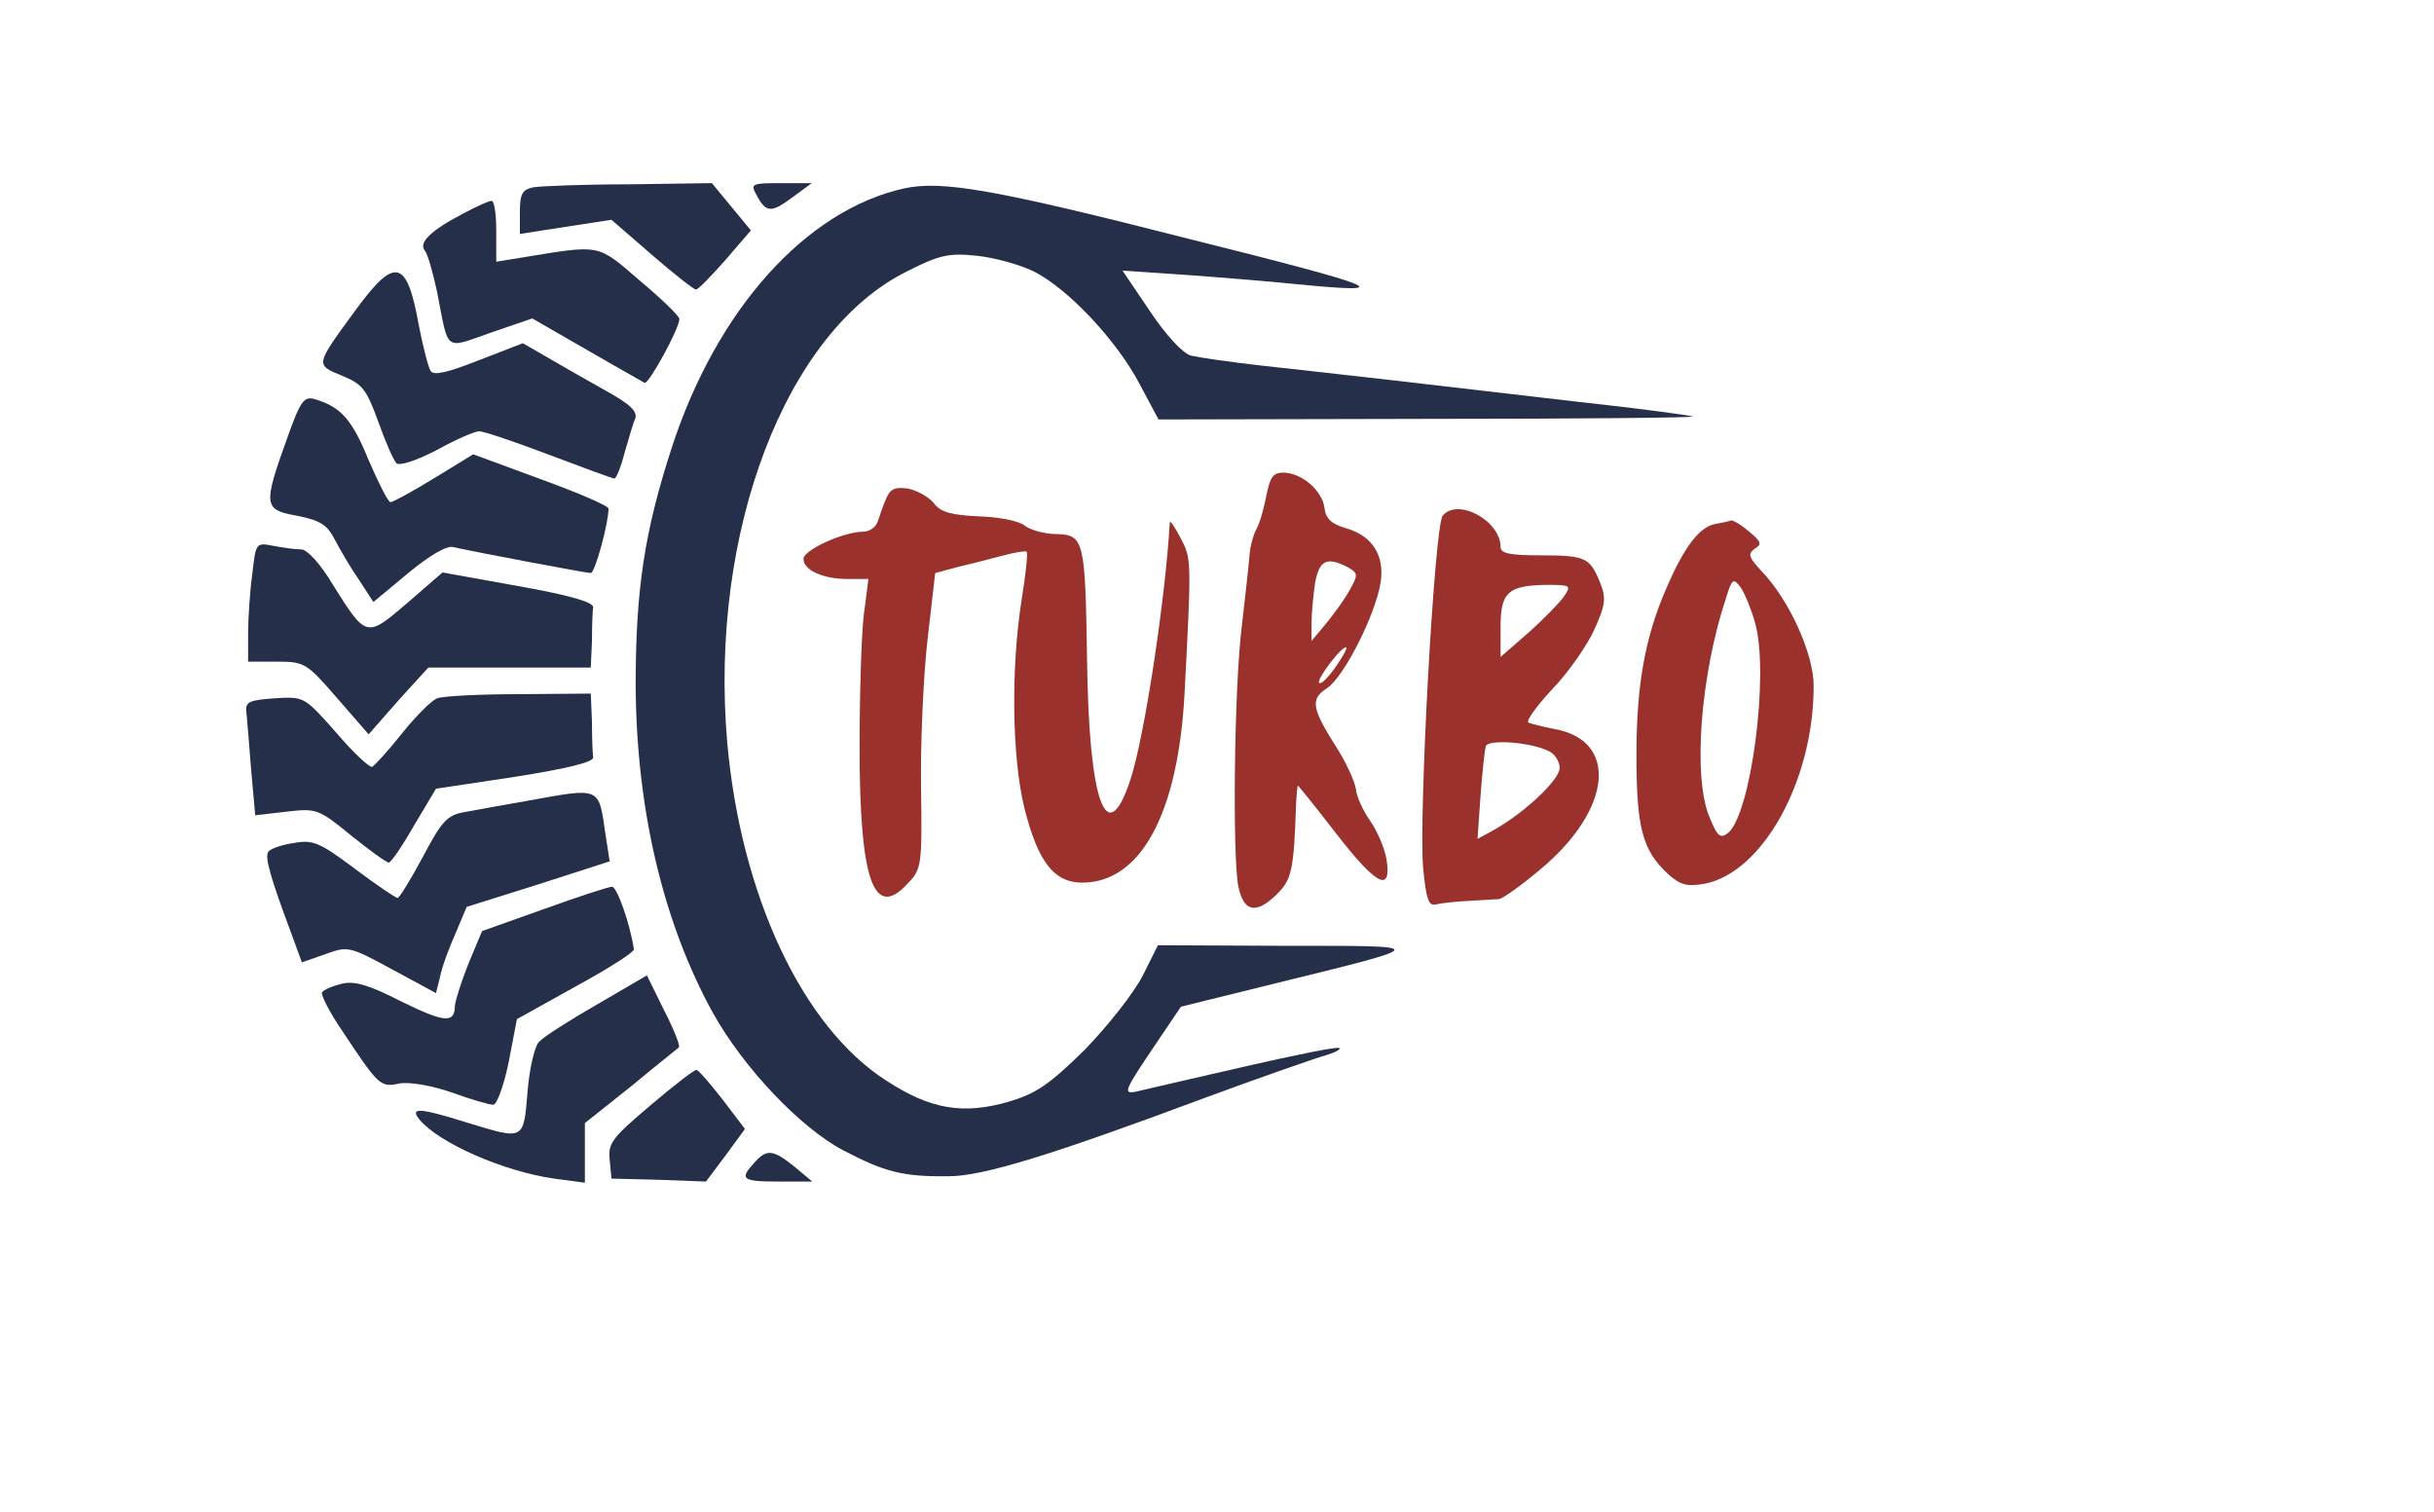 <?xml version="1.0" standalone="no"?>
<!DOCTYPE svg PUBLIC "-//W3C//DTD SVG 20010904//EN" "http://www.w3.org/TR/2001/REC-SVG-20010904/DTD/svg10.dtd">
<svg version="1.0" xmlns="http://www.w3.org/2000/svg"
  width="412pt" height="256pt" viewBox="0 0 412 256"
  preserveAspectRatio="xMidYMid meet" fill="#9b312c">

  <g transform="translate(0,256) scale(0.1,-0.1)"
    fill="#9b312c" stroke="none">
    <path fill="#252F4A"
      d="M903 2243 c-19 -4 -23 -11 -23 -42 l0 -37 77 12 78 12 68 -59 c37
-32 71 -59 75 -59 4 0 26 23 50 50 l43 50 -33 40 -33 40 -140 -2 c-77 0 -150
-3 -162 -5z" />
    <path fill="#252F4A" d="M1280 2231 c16 -31 25 -32 60 -6 l34 25 -52 0 c-49 0 -52 -1 -42 -19z" />
    <path
      fill="#252F4A"
      d="M1530 2241 c-166 -37 -317 -205 -393 -439 -46 -142 -61 -239 -61
-402 1 -208 46 -401 131 -555 52 -93 148 -194 220 -232 71 -37 101 -45 179
-44 58 0 174 36 429 131 86 32 189 68 213 75 13 4 22 9 19 11 -2 3 -76 -12
-163 -32 -88 -20 -169 -39 -182 -42 -21 -4 -18 3 27 70 l50 74 158 39 c268 66
267 64 21 64 l-218 1 -26 -52 c-15 -29 -59 -85 -98 -125 -60 -59 -82 -74 -129
-88 -77 -22 -132 -13 -207 36 -142 91 -246 314 -269 572 -31 356 99 697 305
798 55 28 71 31 118 26 29 -3 73 -15 97 -27 58 -30 139 -116 178 -190 l32 -60
457 1 c251 0 453 2 447 4 -5 2 -93 14 -195 25 -102 12 -241 28 -310 36 -69 8
-169 19 -223 25 -54 6 -108 14 -121 17 -14 4 -42 34 -70 76 l-46 68 103 -7
c56 -4 143 -11 192 -16 173 -17 148 -6 -180 76 -333 85 -421 100 -485 86z" />
    <path fill="#252F4A"
      d="M785 2199 c-56 -29 -77 -50 -66 -63 5 -6 14 -38 21 -71 20 -102 11
-96 91 -68 l70 24 92 -53 c50 -29 95 -54 98 -56 7 -3 59 92 59 108 0 5 -30 34
-67 65 -73 63 -65 61 -200 39 l-43 -7 0 52 c0 28 -3 51 -8 51 -4 0 -25 -9 -47
-21z" />
    <path fill="#252F4A"
      d="M604 2038 c-71 -97 -71 -95 -25 -114 34 -14 41 -22 61 -77 12 -34 26
-66 31 -71 5 -5 33 4 68 22 32 18 65 32 72 32 8 0 61 -18 119 -40 58 -22 107
-40 110 -40 3 0 11 19 17 43 7 23 14 49 18 58 5 12 -8 25 -52 49 -32 18 -76
43 -98 56 l-40 23 -75 -29 c-53 -21 -76 -26 -81 -18 -4 6 -13 41 -20 77 -20
112 -40 117 -105 29z" />
    <path fill="#252F4A"
      d="M486 1818 c-41 -114 -40 -121 17 -131 39 -8 51 -15 64 -41 9 -17 27
-48 41 -68 l24 -37 59 49 c35 29 65 47 76 44 40 -9 226 -44 233 -44 7 0 30 84
30 109 0 5 -52 27 -115 50 l-114 42 -67 -41 c-36 -22 -69 -40 -73 -40 -4 0
-20 32 -37 71 -28 69 -47 90 -90 103 -19 6 -25 -1 -48 -66z" />
    <path
      d="M2144 1723 c-4 -21 -11 -47 -17 -58 -6 -11 -11 -31 -12 -45 -1 -14
-7 -68 -13 -120 -13 -103 -16 -388 -6 -440 9 -43 29 -48 63 -16 28 27 31 41
35 159 1 15 2 27 3 27 1 0 30 -36 64 -80 68 -88 95 -103 86 -45 -3 19 -16 49
-28 66 -12 17 -23 41 -24 54 -2 12 -15 41 -29 64 -46 72 -49 87 -20 106 29 19
82 124 91 179 7 46 -14 79 -59 92 -24 7 -34 16 -36 34 -4 30 -38 59 -69 60
-18 0 -23 -7 -29 -37z m137 -123 c18 -10 18 -13 4 -38 -8 -15 -26 -40 -40 -57
l-25 -30 0 30 c0 17 3 47 6 68 7 39 20 45 55 27z m-21 -170 c-12 -17 -24 -29
-27 -26 -6 5 40 65 46 60 2 -1 -7 -17 -19 -34z" />
    <path
      d="M1500 1716 c-5 -11 -11 -29 -14 -38 -3 -10 -14 -18 -25 -18 -33 0
-101 -31 -101 -46 0 -19 33 -34 74 -34 l36 0 -8 -62 c-4 -35 -7 -135 -7 -223
0 -225 24 -293 81 -231 24 25 25 30 23 164 -1 75 4 188 11 249 l13 113 41 11
c22 5 56 14 75 19 19 5 37 8 39 6 2 -3 -2 -40 -9 -83 -18 -116 -16 -265 5
-351 23 -91 50 -126 98 -126 99 0 162 117 173 319 12 229 12 229 -7 265 -10
19 -18 31 -18 25 -7 -126 -43 -365 -67 -436 -40 -120 -70 -37 -73 206 -3 200
-5 210 -52 211 -20 0 -44 7 -53 14 -9 8 -44 15 -78 16 -46 2 -65 7 -76 22 -9
11 -29 22 -44 25 -22 3 -30 0 -37 -17z" />
    <path
      d="M2442 1687 c-14 -17 -41 -511 -33 -597 5 -51 9 -64 21 -61 8 2 33 5
55 6 22 1 45 3 52 3 7 1 39 24 71 51 121 101 132 218 23 237 -20 4 -40 9 -44
11 -4 3 14 28 41 57 27 28 59 74 71 101 19 42 20 53 9 80 -17 41 -24 45 -100
45 -51 0 -68 3 -68 14 0 45 -73 84 -98 53z m205 -137 c-7 -10 -34 -38 -60 -61
l-47 -41 0 51 c0 59 13 70 78 71 41 0 42 -1 29 -20z m-24 -262 c9 -5 17 -17
17 -28 0 -19 -55 -72 -108 -103 l-31 -17 5 72 c3 40 7 78 9 85 4 12 77 7 108
-9z" />
    <path
      d="M2903 1673 c-26 -5 -52 -38 -82 -108 -36 -82 -51 -163 -51 -283 0
-123 10 -161 53 -201 21 -19 32 -22 62 -17 99 19 185 175 185 335 0 54 -41
145 -88 194 -22 24 -24 29 -12 38 13 8 11 12 -9 29 -13 11 -26 19 -30 19 -3
-1 -16 -4 -28 -6z m68 -168 c24 -86 -7 -323 -46 -355 -13 -10 -18 -6 -31 26
-29 67 -16 241 28 373 10 32 12 33 25 16 7 -11 18 -38 24 -60z" />
    <path fill="#252F4A"
      d="M427 1588 c-4 -29 -7 -74 -7 -100 l0 -48 49 0 c46 0 50 -2 101 -61
l54 -62 50 57 51 56 138 0 137 0 2 45 c0 25 1 51 2 57 1 9 -43 21 -127 36
l-128 23 -60 -52 c-69 -59 -69 -59 -126 32 -21 35 -43 59 -53 59 -10 0 -31 3
-47 6 -30 6 -30 5 -36 -48z" />
    <path fill="#252F4A"
      d="M740 1378 c-10 -4 -37 -31 -60 -60 -23 -29 -46 -54 -50 -56 -4 -2
-32 24 -61 58 -54 61 -54 61 -104 58 -43 -3 -50 -6 -48 -23 1 -11 5 -55 8 -97
l7 -78 52 6 c52 6 55 5 110 -40 31 -25 60 -46 64 -46 4 0 23 28 43 63 l37 62
133 20 c89 14 134 25 133 33 -1 7 -2 34 -2 60 l-2 48 -120 -1 c-66 0 -129 -3
-140 -7z" />
    <path fill="#252F4A"
      d="M890 1204 c-41 -7 -89 -16 -106 -19 -27 -5 -37 -16 -68 -75 -21 -39
-40 -70 -43 -70 -3 0 -36 22 -73 50 -59 44 -70 49 -103 43 -21 -3 -40 -10 -43
-15 -6 -9 4 -44 38 -135 l19 -52 40 14 c38 14 41 13 113 -26 l74 -40 7 28 c3
16 15 48 26 73 l19 45 121 38 121 39 -7 45 c-12 83 -7 80 -135 57z" />
    <path fill="#252F4A"
      d="M920 1021 l-104 -37 -23 -55 c-12 -30 -22 -62 -23 -71 0 -31 -18 -29
-91 7 -53 27 -78 35 -100 30 -16 -4 -31 -10 -34 -15 -2 -4 13 -34 35 -66 61
-92 64 -95 96 -88 17 3 53 -3 88 -15 33 -12 64 -21 71 -21 6 0 18 33 26 72
l14 73 99 55 c55 30 99 58 99 63 -6 42 -29 107 -37 106 -6 0 -58 -17 -116 -38z" />
    <path fill="#252F4A"
      d="M1011 860 c-47 -27 -91 -55 -98 -63 -8 -7 -17 -46 -20 -85 -7 -83 -5
-82 -103 -52 -80 25 -97 26 -80 5 33 -40 143 -88 228 -100 l52 -7 0 50 0 51
78 62 c42 35 79 64 81 66 3 2 -8 30 -25 63 l-29 59 -84 -49z" />
    <path fill="#252F4A"
      d="M1101 689 c-65 -55 -72 -64 -69 -92 l3 -32 80 -2 80 -3 33 44 33 45
-38 50 c-21 27 -41 50 -44 50 -3 1 -38 -26 -78 -60z" />
    <path fill="#252F4A" d="M1277 592 c-26 -28 -21 -32 41 -32 l57 0 -30 25 c-36 29 -47 31 -68
7z" />
  </g>
</svg>
